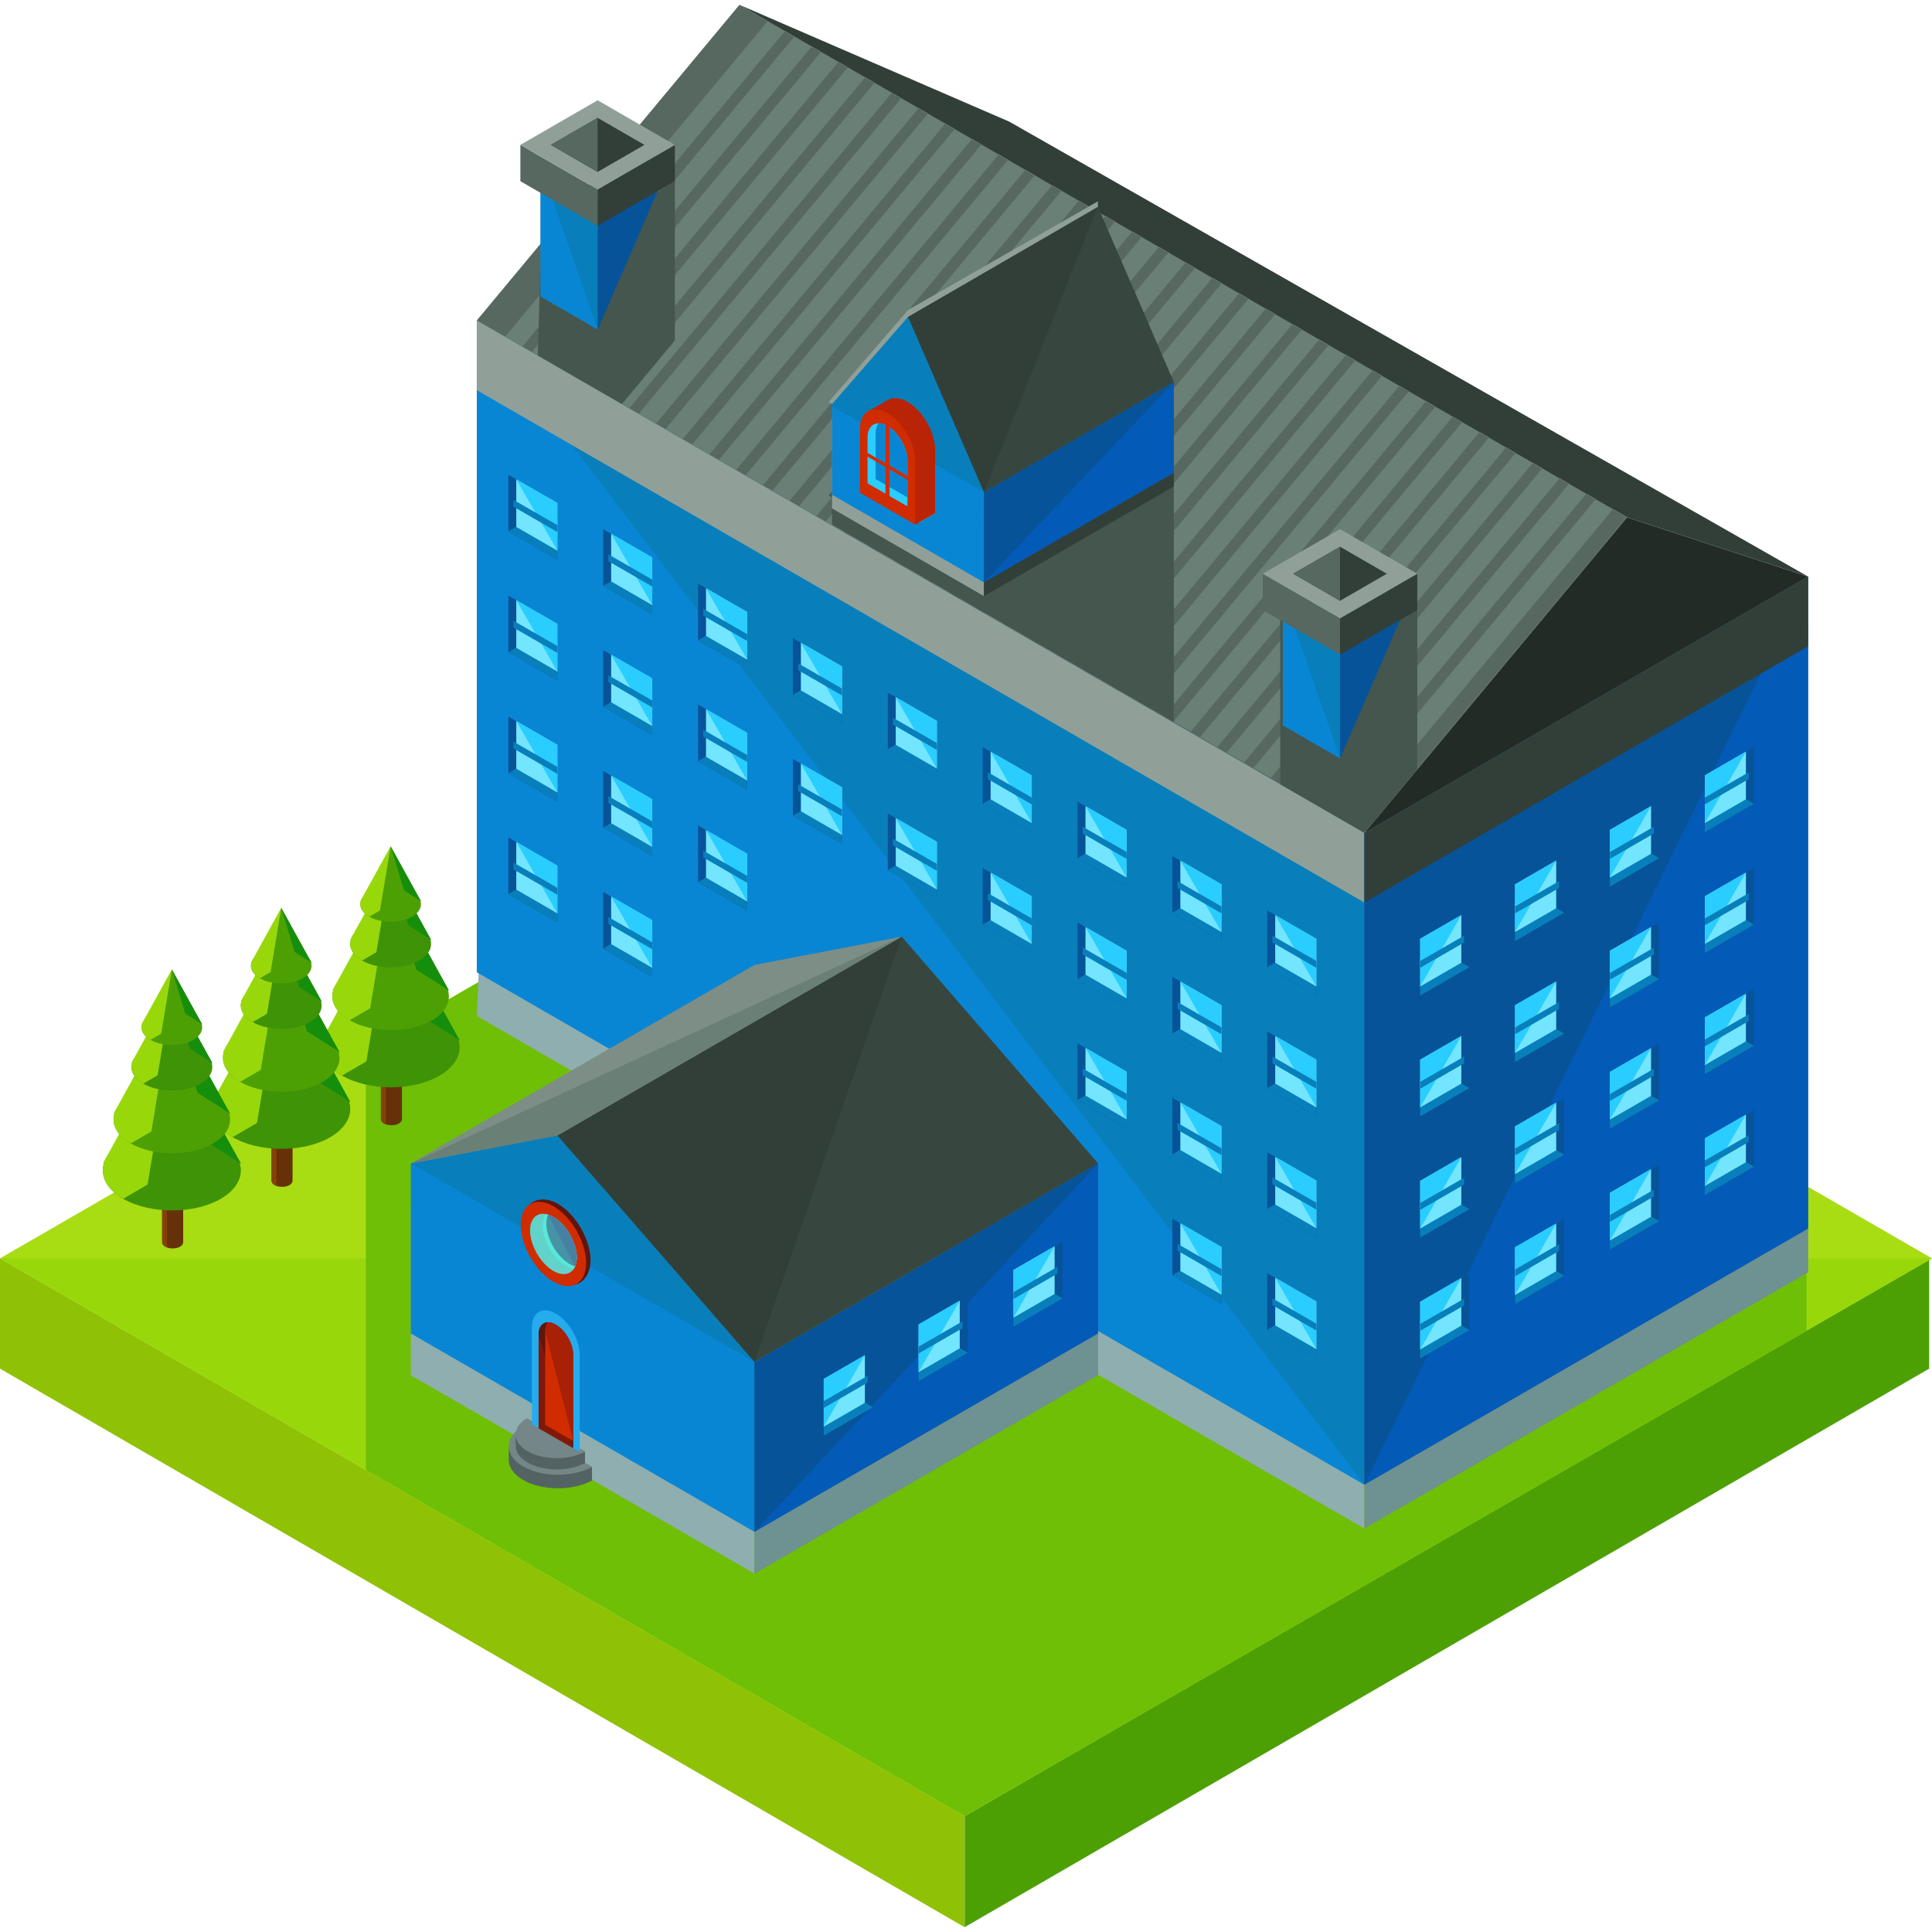 <!-- icon666.com - MILLIONS OF FREE VECTOR ICONS --><svg version="1.1" id="Capa_1" xmlns="http://www.w3.org/2000/svg" xmlns:xlink="http://www.w3.org/1999/xlink" x="0px" y="0px" viewBox="0 0 504.123 504.123" style="enable-background:new 0 0 504.123 504.123;" xml:space="preserve"><polyline style="fill:#8FC105;" points="251.68,473.876 251.68,502.863 0,357.124 0,328.353 251.68,473.876 "></polyline><polyline style="fill:#4DA004;" points="251.711,473.876 251.711,502.863 503.387,357.124 503.387,328.353 251.711,473.876 "></polyline><polygon style="fill:#A7DD12;" points="0,328.353 251.68,473.876 504.123,328.353 252.062,182.823 "></polygon><polyline style="fill:#98D80B;" points="0,328.353 251.68,473.876 504.123,328.353 "></polyline><polygon style="fill:#6EBF06;" points="95.464,273.235 95.464,383.551 251.68,473.876 471.402,347.215 471.402,313.108 342.272,364.776 139.559,247.777 "></polygon><polygon style="fill:#8EAEAF;" points="124.412,265.121 131.446,99.076 356.013,228.73 356.013,398.84 "></polygon><polygon style="fill:#6E9191;" points="356.013,228.73 471.812,161.879 471.812,331.985 356.013,398.84 "></polygon><polygon style="fill:#0986D3;" points="124.412,253.708 124.412,83.602 356.013,217.316 356.013,387.423 "></polygon><polyline style="fill:#087FBA;" points="124.412,83.602 356.013,217.316 356.013,387.423 "></polyline><polygon style="fill:#045AB7;" points="356.013,217.316 471.812,150.457 471.812,320.567 356.013,387.423 "></polygon><polygon style="fill:#90A098;" points="124.412,101.801 356.013,235.512 356.013,217.316 124.412,83.602 "></polygon><polyline style="fill:#075399;" points="471.812,150.457 356.013,217.316 356.013,387.423 "></polyline><polygon style="fill:#222B26;" points="424.546,134.975 356.013,217.316 471.812,150.457 "></polygon><polygon style="fill:#323F38;" points="356.013,235.512 471.812,168.653 471.812,150.457 356.013,217.316 "></polygon><polygon style="fill:#566860;" points="124.412,83.602 192.941,1.26 424.546,134.975 356.013,217.316 "></polygon><g><polygon style="fill:#6A7F75;" points="131.777,87.855 136.294,90.463 204.824,8.121 200.31,5.514 "></polygon><polygon style="fill:#6A7F75;" points="138.756,91.873 143.269,94.476 211.799,12.142 207.281,9.535 "></polygon><polygon style="fill:#6A7F75;" points="145.731,95.894 150.244,98.501 218.77,16.163 214.256,13.552 "></polygon><polygon style="fill:#6A7F75;" points="152.706,99.907 157.215,102.514 225.749,20.177 221.231,17.569 "></polygon><polygon style="fill:#6A7F75;" points="159.677,103.928 164.194,106.531 232.724,24.198 228.21,21.587 "></polygon><polygon style="fill:#6A7F75;" points="166.656,107.945 171.169,110.553 239.699,28.215 235.181,25.608 "></polygon><polygon style="fill:#6A7F75;" points="173.631,111.963 178.144,114.57 246.67,32.232 242.156,29.621 "></polygon><polygon style="fill:#6A7F75;" points="180.606,115.98 185.116,118.583 253.649,36.25 249.131,33.642 "></polygon><polygon style="fill:#6A7F75;" points="187.577,120.001 192.095,122.608 260.624,40.271 256.11,37.66 "></polygon><polygon style="fill:#6A7F75;" points="194.556,124.014 199.07,126.622 267.603,44.284 263.081,41.677 "></polygon><polygon style="fill:#6A7F75;" points="201.531,128.035 206.045,130.639 274.574,48.305 270.056,45.698 "></polygon><polygon style="fill:#6A7F75;" points="208.506,132.053 213.016,134.66 281.549,52.322 277.031,49.715 "></polygon><polygon style="fill:#6A7F75;" points="215.477,136.07 219.995,138.677 288.524,56.34 284.01,53.732 "></polygon><polygon style="fill:#6A7F75;" points="222.456,140.087 226.97,142.69 295.503,60.357 290.985,57.75 "></polygon><polygon style="fill:#6A7F75;" points="229.431,144.108 233.945,146.716 302.474,64.378 297.96,61.771 "></polygon><polygon style="fill:#6A7F75;" points="236.406,148.122 240.916,150.729 309.449,68.391 304.931,65.784 "></polygon><polygon style="fill:#6A7F75;" points="243.377,152.143 247.895,154.75 316.424,72.413 311.91,69.805 "></polygon><polygon style="fill:#6A7F75;" points="250.356,156.16 254.87,158.767 323.403,76.43 318.885,73.823 "></polygon><polygon style="fill:#6A7F75;" points="257.331,160.177 261.845,162.785 330.374,80.447 325.86,77.84 "></polygon><polygon style="fill:#6A7F75;" points="264.306,164.194 268.816,166.806 337.349,84.464 332.832,81.857 "></polygon><polygon style="fill:#6A7F75;" points="271.277,168.216 275.795,170.823 344.324,88.485 339.81,85.878 "></polygon><polygon style="fill:#6A7F75;" points="278.256,172.229 282.77,174.84 351.303,92.499 346.785,89.891 "></polygon><polygon style="fill:#6A7F75;" points="285.231,176.25 289.745,178.857 358.274,96.52 353.76,93.913 "></polygon><polygon style="fill:#6A7F75;" points="292.206,180.267 296.716,182.879 365.249,100.537 360.732,97.93 "></polygon><polygon style="fill:#6A7F75;" points="299.177,184.285 303.695,186.892 372.224,104.554 367.711,101.947 "></polygon><polygon style="fill:#6A7F75;" points="306.156,188.306 310.67,190.913 379.203,108.572 374.686,105.964 "></polygon><polygon style="fill:#6A7F75;" points="313.131,192.323 317.649,194.93 386.174,112.593 381.661,109.985 "></polygon><polygon style="fill:#6A7F75;" points="320.106,196.34 324.62,198.947 393.149,116.606 388.632,113.999 "></polygon><polygon style="fill:#6A7F75;" points="327.077,200.357 331.595,202.965 400.124,120.627 395.611,118.024 "></polygon><polygon style="fill:#6A7F75;" points="334.056,204.379 338.57,206.986 407.103,124.644 402.586,122.037 "></polygon><polygon style="fill:#6A7F75;" points="341.031,208.392 345.549,210.999 414.074,128.662 409.561,126.054 "></polygon><polygon style="fill:#6A7F75;" points="348.01,212.413 352.52,215.02 421.049,132.679 416.532,130.076 "></polygon></g><polygon style="fill:#45564E;" points="356.013,217.316 369.81,200.739 369.81,159.185 334.056,160.492 334.056,204.639 "></polygon><polygon style="fill:#323F38;" points="471.812,150.457 424.546,134.975 192.941,1.26 263.369,31.748 "></polygon><polygon style="fill:#0986D3;" points="334.718,154.825 334.718,189.263 349.653,197.884 349.653,163.43 "></polygon><polyline style="fill:#087FBA;" points="349.653,197.884 349.653,163.43 334.718,154.825 "></polyline><polygon style="fill:#075399;" points="349.724,197.841 349.653,197.884 349.653,163.43 369.625,151.891 "></polygon><polygon style="fill:#323F38;" points="369.81,149.709 349.649,161.347 349.649,170.819 369.81,159.185 "></polygon><polygon style="fill:#566860;" points="329.496,149.709 349.657,161.347 349.657,170.819 329.496,159.185 "></polygon><polygon style="fill:#90A098;" points="349.657,138.071 329.496,149.709 349.657,161.347 369.81,149.709 "></polygon><polygon style="fill:#323F38;" points="349.657,142.655 337.432,149.709 349.657,156.77 361.87,149.709 "></polygon><polyline style="fill:#566860;" points="349.657,142.655 337.432,149.709 349.657,156.77 "></polyline><polygon style="fill:#45564E;" points="162.3,105.409 176.096,88.832 176.096,47.281 141.005,69.518 140.343,92.731 "></polygon><polygon style="fill:#0986D3;" points="141.005,42.913 141.005,77.359 155.939,85.981 155.939,51.523 "></polygon><polyline style="fill:#087FBA;" points="155.939,85.981 155.939,51.523 141.005,42.913 "></polyline><polygon style="fill:#075399;" points="156.014,85.937 155.939,85.981 155.939,51.523 175.915,39.983 "></polygon><polygon style="fill:#323F38;" points="176.096,37.805 155.936,49.44 155.936,58.915 176.096,47.281 "></polygon><polygon style="fill:#566860;" points="135.782,37.805 155.943,49.44 155.943,58.915 135.782,47.281 "></polygon><polygon style="fill:#90A098;" points="155.943,26.163 135.782,37.805 155.943,49.44 176.096,37.805 "></polygon><polygon style="fill:#323F38;" points="155.943,30.748 143.722,37.801 155.943,44.863 168.16,37.801 "></polygon><polyline style="fill:#566860;" points="155.943,30.748 143.722,37.801 155.943,44.863 "></polyline><polygon style="fill:#45564E;" points="286.484,76.906 236.938,105.275 216.222,129.264 217.1,129.831 217.1,130.454 217.1,133.408 217.1,136.869 306.294,188.365 306.294,187.132 306.294,127.657 306.294,124.085 286.484,78.336 "></polygon><polygon style="fill:#90A098;" points="217.1,132.663 256.744,155.55 256.772,131.994 236.938,86.244 217.1,109.032 "></polygon><polygon style="fill:#323F38;" points="256.772,131.994 256.744,155.55 306.294,126.945 306.294,103.282 "></polygon><polygon style="fill:#0986D3;" points="217.1,129.087 256.744,151.977 256.772,128.414 236.938,82.668 217.1,105.452 "></polygon><polyline style="fill:#087FBA;" points="256.772,128.414 236.938,82.668 217.1,105.452 217.1,106.079 "></polyline><polygon style="fill:#045AB7;" points="256.772,128.414 256.744,151.977 306.294,123.368 306.294,99.706 "></polygon><polyline style="fill:#075399;" points="306.294,99.706 256.772,128.414 256.744,151.977 "></polyline><polygon style="fill:#37473F;" points="256.772,128.414 306.294,99.706 286.484,53.957 236.938,82.668 "></polygon><polyline style="fill:#323F38;" points="286.484,53.957 236.938,82.668 256.772,128.414 "></polyline><g><polygon style="fill:#90A098;" points="236.938,82.668 236.938,80.9 216.222,104.889 217.1,105.452 "></polygon><polygon style="fill:#90A098;" points="236.938,82.668 286.484,53.957 286.484,52.531 236.938,80.9 "></polygon></g><polygon style="fill:#FFF140;" points="229.561,125.562 225.359,127.988 239.789,136.318 243.992,133.888 "></polygon><g><polygon style="fill:#BA2406;" points="226.737,107.185 231.424,104.523 243.885,115.807 244,133.923 238.793,136.893 "></polygon><path style="fill:#BA2406;" d="M236.78,104.838c3.974,2.296,7.219,7.924,7.219,12.509v16.577l-14.438-8.338v-16.577 C229.561,104.424,232.81,102.55,236.78,104.838z"></path></g><path style="fill:#D12C00;" d="M231.578,107.815c3.966,2.292,7.219,7.92,7.219,12.501v16.577l-14.438-8.334v-16.573 C224.354,107.402,227.608,105.523,231.578,107.815z"></path><path style="fill:#29CDFF;" d="M231.578,111.163c2.863,1.654,5.203,5.707,5.203,9.015v11.949l-10.409-6.01v-11.945 C226.371,110.86,228.714,109.513,231.578,111.163z"></path><path style="fill:#0986D3;" d="M236.78,120.178v9.614l-8.298-4.789v-11.949c0-1.083,0.272-1.938,0.713-2.564 c0.717-0.02,1.52,0.177,2.383,0.673C234.437,112.817,236.78,116.87,236.78,120.178z"></path><g><rect x="231.05" y="110.037" style="fill:#D12C00;" width="1.056" height="20.641"></rect><polygon style="fill:#D12C00;" points="225.65,117.752 225.65,118.725 237.088,125.361 237.088,124.373 "></polygon></g><polygon style="fill:#075399;" points="132.632,123.861 145.447,131.253 145.447,146.05 132.632,138.65 "></polygon><polyline style="fill:#087FBA;" points="145.447,131.253 145.447,146.05 132.632,138.65 "></polyline><polygon style="fill:#73E5FF;" points="134.715,137.496 145.447,143.691 145.447,131.253 134.715,125.062 "></polygon><polyline style="fill:#29CDFF;" points="145.447,143.691 145.447,131.253 134.715,125.062 "></polyline><polygon style="fill:#087FBA;" points="133.986,130.43 133.986,132.214 145.447,138.831 145.447,137.039 "></polygon><polygon style="fill:#075399;" points="157.385,138.079 170.201,145.471 170.201,160.26 157.385,152.86 "></polygon><polyline style="fill:#087FBA;" points="170.201,145.471 170.201,160.26 157.385,152.86 "></polyline><polygon style="fill:#73E5FF;" points="159.468,151.71 170.201,157.905 170.201,145.471 159.468,139.276 "></polygon><polyline style="fill:#29CDFF;" points="170.201,157.905 170.201,145.471 159.468,139.276 "></polyline><polygon style="fill:#087FBA;" points="158.74,144.644 158.74,146.428 170.201,153.045 170.201,151.253 "></polygon><polygon style="fill:#075399;" points="182.138,152.289 194.954,159.685 194.954,174.478 182.138,167.077 "></polygon><polyline style="fill:#087FBA;" points="194.954,159.685 194.954,174.478 182.138,167.077 "></polyline><polygon style="fill:#73E5FF;" points="184.222,165.923 194.954,172.115 194.954,159.685 184.222,153.49 "></polygon><polyline style="fill:#29CDFF;" points="194.954,172.115 194.954,159.685 184.222,153.49 "></polyline><polygon style="fill:#087FBA;" points="183.493,158.854 183.493,160.638 194.954,167.259 194.954,165.467 "></polygon><polygon style="fill:#075399;" points="206.891,166.498 219.707,173.895 219.707,188.692 206.891,181.291 "></polygon><polyline style="fill:#087FBA;" points="219.707,173.895 219.707,188.692 206.891,181.291 "></polyline><polygon style="fill:#73E5FF;" points="208.979,180.137 219.707,186.333 219.707,173.895 208.979,167.7 "></polygon><polyline style="fill:#29CDFF;" points="219.707,186.333 219.707,173.895 208.979,167.7 "></polyline><polygon style="fill:#087FBA;" points="208.246,173.068 208.246,174.852 219.707,181.469 219.707,179.677 "></polygon><polygon style="fill:#075399;" points="231.645,180.716 244.46,188.109 244.46,202.906 231.645,195.505 "></polygon><polyline style="fill:#087FBA;" points="244.46,188.109 244.46,202.906 231.645,195.505 "></polyline><polygon style="fill:#73E5FF;" points="233.732,194.351 244.46,200.546 244.46,188.109 233.732,181.914 "></polygon><polyline style="fill:#29CDFF;" points="244.46,200.546 244.46,188.109 233.732,181.914 "></polyline><polygon style="fill:#087FBA;" points="233.003,187.286 233.003,189.07 244.46,195.686 244.46,193.89 "></polygon><polygon style="fill:#075399;" points="256.402,194.93 269.214,202.323 269.214,217.116 256.402,209.715 "></polygon><polyline style="fill:#087FBA;" points="269.214,202.323 269.214,217.116 256.402,209.715 "></polyline><polygon style="fill:#73E5FF;" points="258.485,208.561 269.214,214.756 269.214,202.323 258.485,196.131 "></polygon><polyline style="fill:#29CDFF;" points="269.214,214.756 269.214,202.323 258.485,196.131 "></polyline><polygon style="fill:#087FBA;" points="257.757,201.496 257.757,203.28 269.214,209.9 269.214,208.108 "></polygon><polygon style="fill:#075399;" points="281.155,209.144 293.971,216.537 293.971,231.329 281.155,223.929 "></polygon><polyline style="fill:#087FBA;" points="293.971,216.537 293.971,231.329 281.155,223.929 "></polyline><polygon style="fill:#73E5FF;" points="283.238,222.775 293.971,228.97 293.971,216.537 283.238,210.341 "></polygon><polyline style="fill:#29CDFF;" points="293.971,228.97 293.971,216.537 283.238,210.341 "></polyline><polygon style="fill:#087FBA;" points="282.51,215.71 282.51,217.494 293.971,224.11 293.971,222.318 "></polygon><polygon style="fill:#075399;" points="305.908,223.354 318.724,230.751 318.724,245.547 305.908,238.147 "></polygon><polyline style="fill:#087FBA;" points="318.724,230.751 318.724,245.547 305.908,238.147 "></polyline><polygon style="fill:#73E5FF;" points="307.992,236.993 318.724,243.184 318.724,230.751 307.992,224.555 "></polygon><polyline style="fill:#29CDFF;" points="318.724,243.184 318.724,230.751 307.992,224.555 "></polyline><polygon style="fill:#087FBA;" points="307.263,229.923 307.263,231.708 318.724,238.324 318.724,236.532 "></polygon><polygon style="fill:#075399;" points="330.661,237.568 343.477,244.96 343.477,259.757 330.661,252.357 "></polygon><polyline style="fill:#087FBA;" points="343.477,244.96 343.477,259.757 330.661,252.357 "></polyline><polygon style="fill:#73E5FF;" points="332.745,251.203 343.477,257.398 343.477,244.96 332.745,238.769 "></polygon><polyline style="fill:#29CDFF;" points="343.477,257.398 343.477,244.96 332.745,238.769 "></polyline><polygon style="fill:#087FBA;" points="332.016,244.137 332.016,245.921 343.477,252.538 343.477,250.746 "></polygon><polygon style="fill:#075399;" points="132.632,155.408 145.447,162.8 145.447,177.597 132.632,170.197 "></polygon><polyline style="fill:#087FBA;" points="145.447,162.8 145.447,177.597 132.632,170.197 "></polyline><polygon style="fill:#73E5FF;" points="134.715,169.043 145.447,175.238 145.447,162.8 134.715,156.609 "></polygon><polyline style="fill:#29CDFF;" points="145.447,175.238 145.447,162.8 134.715,156.609 "></polyline><polygon style="fill:#087FBA;" points="133.986,161.977 133.986,163.761 145.447,170.378 145.447,168.586 "></polygon><polygon style="fill:#075399;" points="157.385,169.622 170.201,177.014 170.201,191.807 157.385,184.407 "></polygon><polyline style="fill:#087FBA;" points="170.201,177.014 170.201,191.807 157.385,184.407 "></polyline><polygon style="fill:#73E5FF;" points="159.468,183.253 170.201,189.452 170.201,177.014 159.468,170.823 "></polygon><polyline style="fill:#29CDFF;" points="170.201,189.452 170.201,177.014 159.468,170.823 "></polyline><polygon style="fill:#087FBA;" points="158.74,176.187 158.74,177.971 170.201,184.592 170.201,182.8 "></polygon><polygon style="fill:#075399;" points="182.138,183.836 194.954,191.232 194.954,206.025 182.138,198.624 "></polygon><polyline style="fill:#087FBA;" points="194.954,191.232 194.954,206.025 182.138,198.624 "></polyline><polygon style="fill:#73E5FF;" points="184.222,197.471 194.954,203.662 194.954,191.232 184.222,185.033 "></polygon><polyline style="fill:#29CDFF;" points="194.954,203.662 194.954,191.232 184.222,185.033 "></polyline><polygon style="fill:#087FBA;" points="183.493,190.401 183.493,192.185 194.954,198.806 194.954,197.01 "></polygon><polygon style="fill:#075399;" points="206.891,198.046 219.707,205.442 219.707,220.239 206.891,212.838 "></polygon><polyline style="fill:#087FBA;" points="219.707,205.442 219.707,220.239 206.891,212.838 "></polyline><polygon style="fill:#73E5FF;" points="208.979,211.684 219.707,217.876 219.707,205.442 208.979,199.247 "></polygon><polyline style="fill:#29CDFF;" points="219.707,217.876 219.707,205.442 208.979,199.247 "></polyline><polygon style="fill:#087FBA;" points="208.246,204.615 208.246,206.399 219.707,213.016 219.707,211.224 "></polygon><polygon style="fill:#075399;" points="231.645,212.263 244.46,219.652 244.46,234.449 231.645,227.048 "></polygon><polyline style="fill:#087FBA;" points="244.46,219.652 244.46,234.449 231.645,227.048 "></polyline><polygon style="fill:#73E5FF;" points="233.732,225.894 244.46,232.094 244.46,219.652 233.732,213.461 "></polygon><polyline style="fill:#29CDFF;" points="244.46,232.094 244.46,219.652 233.732,213.461 "></polyline><polygon style="fill:#087FBA;" points="233.003,218.829 233.003,220.617 244.46,227.23 244.46,225.438 "></polygon><polygon style="fill:#075399;" points="256.402,226.477 269.214,233.87 269.214,248.663 256.402,241.262 "></polygon><polyline style="fill:#087FBA;" points="269.214,233.87 269.214,248.663 256.402,241.262 "></polyline><polygon style="fill:#73E5FF;" points="258.485,240.108 269.214,246.304 269.214,233.87 258.485,227.679 "></polygon><polyline style="fill:#29CDFF;" points="269.214,246.304 269.214,233.87 258.485,227.679 "></polyline><polygon style="fill:#087FBA;" points="257.757,233.043 257.757,234.827 269.214,241.447 269.214,239.655 "></polygon><polygon style="fill:#075399;" points="281.155,240.687 293.971,248.084 293.971,262.877 281.155,255.476 "></polygon><polyline style="fill:#087FBA;" points="293.971,248.084 293.971,262.877 281.155,255.476 "></polyline><polygon style="fill:#73E5FF;" points="283.238,254.322 293.971,260.514 293.971,248.084 283.238,241.889 "></polygon><polyline style="fill:#29CDFF;" points="293.971,260.514 293.971,248.084 283.238,241.889 "></polyline><polygon style="fill:#087FBA;" points="282.51,247.253 282.51,249.037 293.971,255.657 293.971,253.865 "></polygon><polygon style="fill:#075399;" points="305.908,254.901 318.724,262.298 318.724,277.09 305.908,269.694 "></polygon><polyline style="fill:#087FBA;" points="318.724,262.298 318.724,277.09 305.908,269.694 "></polyline><polygon style="fill:#73E5FF;" points="307.992,268.54 318.724,274.731 318.724,262.298 307.992,256.098 "></polygon><polyline style="fill:#29CDFF;" points="318.724,274.731 318.724,262.298 307.992,256.098 "></polyline><polygon style="fill:#087FBA;" points="307.263,261.471 307.263,263.255 318.724,269.867 318.724,268.075 "></polygon><polygon style="fill:#075399;" points="330.661,269.115 343.477,276.508 343.477,291.304 330.661,283.904 "></polygon><polyline style="fill:#087FBA;" points="343.477,276.508 343.477,291.304 330.661,283.904 "></polyline><polygon style="fill:#73E5FF;" points="332.745,282.75 343.477,288.945 343.477,276.508 332.745,270.316 "></polygon><polyline style="fill:#29CDFF;" points="343.477,288.945 343.477,276.508 332.745,270.316 "></polyline><polygon style="fill:#087FBA;" points="332.016,275.684 332.016,277.469 343.477,284.085 343.477,282.293 "></polygon><polygon style="fill:#075399;" points="132.632,186.955 145.447,194.347 145.447,209.144 132.632,201.744 "></polygon><polyline style="fill:#087FBA;" points="145.447,194.347 145.447,209.144 132.632,201.744 "></polyline><polygon style="fill:#73E5FF;" points="134.715,200.59 145.447,206.785 145.447,194.347 134.715,188.152 "></polygon><polyline style="fill:#29CDFF;" points="145.447,206.785 145.447,194.347 134.715,188.152 "></polyline><polygon style="fill:#087FBA;" points="133.986,193.524 133.986,195.308 145.447,201.925 145.447,200.129 "></polygon><polygon style="fill:#075399;" points="157.385,201.169 170.201,208.561 170.201,223.354 157.385,215.954 "></polygon><polyline style="fill:#087FBA;" points="170.201,208.561 170.201,223.354 157.385,215.954 "></polyline><polygon style="fill:#73E5FF;" points="159.468,214.8 170.201,220.995 170.201,208.561 159.468,202.37 "></polygon><polyline style="fill:#29CDFF;" points="170.201,220.995 170.201,208.561 159.468,202.37 "></polyline><polygon style="fill:#087FBA;" points="158.74,207.734 158.74,209.518 170.201,216.139 170.201,214.347 "></polygon><polygon style="fill:#075399;" points="182.138,215.383 194.954,222.775 194.954,237.568 182.138,230.168 "></polygon><polyline style="fill:#087FBA;" points="194.954,222.775 194.954,237.568 182.138,230.168 "></polyline><polygon style="fill:#73E5FF;" points="184.222,229.014 194.954,235.209 194.954,222.775 184.222,216.58 "></polygon><polyline style="fill:#29CDFF;" points="194.954,235.209 194.954,222.775 184.222,216.58 "></polyline><polygon style="fill:#087FBA;" points="183.493,221.948 183.493,223.732 194.954,230.349 194.954,228.557 "></polygon><polygon style="fill:#075399;" points="281.155,272.234 293.971,279.631 293.971,294.424 281.155,287.023 "></polygon><polyline style="fill:#087FBA;" points="293.971,279.631 293.971,294.424 281.155,287.023 "></polyline><polygon style="fill:#73E5FF;" points="283.238,285.869 293.971,292.061 293.971,279.631 283.238,273.436 "></polygon><polyline style="fill:#29CDFF;" points="293.971,292.061 293.971,279.631 283.238,273.436 "></polyline><polygon style="fill:#087FBA;" points="282.51,278.8 282.51,280.584 293.971,287.204 293.971,285.412 "></polygon><polygon style="fill:#075399;" points="305.908,286.444 318.724,293.841 318.724,308.638 305.908,301.237 "></polygon><polyline style="fill:#087FBA;" points="318.724,293.841 318.724,308.638 305.908,301.237 "></polyline><polygon style="fill:#73E5FF;" points="307.992,300.083 318.724,306.278 318.724,293.841 307.992,287.646 "></polygon><polyline style="fill:#29CDFF;" points="318.724,306.278 318.724,293.841 307.992,287.646 "></polyline><polygon style="fill:#087FBA;" points="307.263,293.014 307.263,294.802 318.724,301.414 318.724,299.622 "></polygon><polygon style="fill:#075399;" points="330.661,300.662 343.477,308.055 343.477,322.851 330.661,315.451 "></polygon><polyline style="fill:#087FBA;" points="343.477,308.055 343.477,322.851 330.661,315.451 "></polyline><polygon style="fill:#73E5FF;" points="332.745,314.297 343.477,320.492 343.477,308.055 332.745,301.863 "></polygon><polyline style="fill:#29CDFF;" points="343.477,320.492 343.477,308.055 332.745,301.863 "></polyline><polygon style="fill:#087FBA;" points="332.016,307.232 332.016,309.016 343.477,315.632 343.477,313.84 "></polygon><polygon style="fill:#075399;" points="132.632,218.502 145.447,225.89 145.447,240.687 132.632,233.287 "></polygon><polyline style="fill:#087FBA;" points="145.447,225.89 145.447,240.687 132.632,233.287 "></polyline><polygon style="fill:#73E5FF;" points="134.715,232.133 145.447,238.332 145.447,225.89 134.715,219.699 "></polygon><polyline style="fill:#29CDFF;" points="145.447,238.332 145.447,225.89 134.715,219.699 "></polyline><polygon style="fill:#087FBA;" points="133.986,225.067 133.986,226.855 145.447,233.468 145.447,231.676 "></polygon><polygon style="fill:#075399;" points="157.385,232.716 170.201,240.108 170.201,254.901 157.385,247.501 "></polygon><polyline style="fill:#087FBA;" points="170.201,240.108 170.201,254.901 157.385,247.501 "></polyline><polygon style="fill:#73E5FF;" points="159.468,246.347 170.201,252.542 170.201,240.108 159.468,233.917 "></polygon><polyline style="fill:#29CDFF;" points="170.201,252.542 170.201,240.108 159.468,233.917 "></polyline><polygon style="fill:#087FBA;" points="158.74,239.281 158.74,241.065 170.201,247.686 170.201,245.894 "></polygon><polygon style="fill:#075399;" points="305.908,317.991 318.724,325.388 318.724,340.185 305.908,332.784 "></polygon><polyline style="fill:#087FBA;" points="318.724,325.388 318.724,340.185 305.908,332.784 "></polyline><polygon style="fill:#73E5FF;" points="307.992,331.63 318.724,337.822 318.724,325.388 307.992,319.193 "></polygon><polyline style="fill:#29CDFF;" points="318.724,337.822 318.724,325.388 307.992,319.193 "></polyline><polygon style="fill:#087FBA;" points="307.263,324.561 307.263,326.345 318.724,332.961 318.724,331.169 "></polygon><polygon style="fill:#075399;" points="330.661,332.209 343.477,339.602 343.477,354.395 330.661,346.994 "></polygon><polyline style="fill:#087FBA;" points="343.477,339.602 343.477,354.395 330.661,346.994 "></polyline><polygon style="fill:#73E5FF;" points="332.745,345.844 343.477,352.039 343.477,339.602 332.745,333.407 "></polygon><polyline style="fill:#29CDFF;" points="343.477,352.039 343.477,339.602 332.745,333.407 "></polyline><polygon style="fill:#087FBA;" points="332.016,338.779 332.016,340.563 343.477,347.175 343.477,345.383 "></polygon><polygon style="fill:#075399;" points="457.657,194.93 444.841,202.323 444.841,217.116 457.657,209.715 "></polygon><polyline style="fill:#087FBA;" points="444.841,202.323 444.841,217.116 457.657,209.715 "></polyline><polygon style="fill:#73E5FF;" points="455.57,208.561 444.841,214.756 444.841,202.323 455.57,196.131 "></polygon><polyline style="fill:#29CDFF;" points="444.841,214.756 444.841,202.323 455.57,196.131 "></polyline><polygon style="fill:#087FBA;" points="456.298,201.496 456.298,203.28 444.841,209.9 444.841,208.108 "></polygon><polygon style="fill:#075399;" points="432.904,209.144 420.088,216.537 420.088,231.329 432.904,223.929 "></polygon><polyline style="fill:#087FBA;" points="420.088,216.537 420.088,231.329 432.904,223.929 "></polyline><polygon style="fill:#73E5FF;" points="430.816,222.775 420.088,228.97 420.088,216.537 430.816,210.341 "></polygon><polyline style="fill:#29CDFF;" points="420.088,228.97 420.088,216.537 430.816,210.341 "></polyline><polygon style="fill:#087FBA;" points="431.545,215.71 431.545,217.494 420.088,224.11 420.088,222.318 "></polygon><polygon style="fill:#075399;" points="408.147,223.354 395.331,230.751 395.331,245.547 408.147,238.147 "></polygon><polyline style="fill:#087FBA;" points="395.331,230.751 395.331,245.547 408.147,238.147 "></polyline><polygon style="fill:#73E5FF;" points="406.063,236.993 395.331,243.184 395.331,230.751 406.063,224.555 "></polygon><polyline style="fill:#29CDFF;" points="395.331,243.184 395.331,230.751 406.063,224.555 "></polyline><polygon style="fill:#087FBA;" points="406.792,229.923 406.792,231.708 395.331,238.324 395.331,236.532 "></polygon><polygon style="fill:#075399;" points="383.393,237.568 370.578,244.96 370.578,259.757 383.393,252.357 "></polygon><polyline style="fill:#087FBA;" points="370.578,244.96 370.578,259.757 383.393,252.357 "></polyline><polygon style="fill:#73E5FF;" points="381.31,251.203 370.578,257.398 370.578,244.96 381.31,238.769 "></polygon><polyline style="fill:#29CDFF;" points="370.578,257.398 370.578,244.96 381.31,238.769 "></polyline><polygon style="fill:#087FBA;" points="382.039,244.137 382.039,245.921 370.578,252.538 370.578,250.746 "></polygon><polygon style="fill:#075399;" points="457.657,226.477 444.841,233.87 444.841,248.663 457.657,241.262 "></polygon><polyline style="fill:#087FBA;" points="444.841,233.87 444.841,248.663 457.657,241.262 "></polyline><polygon style="fill:#73E5FF;" points="455.57,240.108 444.841,246.304 444.841,233.87 455.57,227.679 "></polygon><polyline style="fill:#29CDFF;" points="444.841,246.304 444.841,233.87 455.57,227.679 "></polyline><polygon style="fill:#087FBA;" points="456.298,233.043 456.298,234.827 444.841,241.447 444.841,239.655 "></polygon><polygon style="fill:#075399;" points="432.904,240.687 420.088,248.084 420.088,262.877 432.904,255.476 "></polygon><polyline style="fill:#087FBA;" points="420.088,248.084 420.088,262.877 432.904,255.476 "></polyline><polygon style="fill:#73E5FF;" points="430.816,254.322 420.088,260.514 420.088,248.084 430.816,241.889 "></polygon><polyline style="fill:#29CDFF;" points="420.088,260.514 420.088,248.084 430.816,241.889 "></polyline><polygon style="fill:#087FBA;" points="431.545,247.253 431.545,249.037 420.088,255.657 420.088,253.865 "></polygon><polygon style="fill:#075399;" points="408.147,254.901 395.331,262.298 395.331,277.09 408.147,269.694 "></polygon><polyline style="fill:#087FBA;" points="395.331,262.298 395.331,277.09 408.147,269.694 "></polyline><polygon style="fill:#73E5FF;" points="406.063,268.54 395.331,274.731 395.331,262.298 406.063,256.098 "></polygon><polyline style="fill:#29CDFF;" points="395.331,274.731 395.331,262.298 406.063,256.098 "></polyline><polygon style="fill:#087FBA;" points="406.792,261.471 406.792,263.255 395.331,269.867 395.331,268.075 "></polygon><polygon style="fill:#075399;" points="383.393,269.115 370.578,276.508 370.578,291.304 383.393,283.904 "></polygon><polyline style="fill:#087FBA;" points="370.578,276.508 370.578,291.304 383.393,283.904 "></polyline><polygon style="fill:#73E5FF;" points="381.31,282.75 370.578,288.945 370.578,276.508 381.31,270.316 "></polygon><polyline style="fill:#29CDFF;" points="370.578,288.945 370.578,276.508 381.31,270.316 "></polyline><polygon style="fill:#087FBA;" points="382.039,275.684 382.039,277.469 370.578,284.085 370.578,282.293 "></polygon><polygon style="fill:#075399;" points="457.657,258.087 444.841,265.484 444.841,280.277 457.657,272.876 "></polygon><polyline style="fill:#087FBA;" points="444.841,265.484 444.841,280.277 457.657,272.876 "></polyline><polygon style="fill:#73E5FF;" points="455.57,271.722 444.841,277.914 444.841,265.484 455.57,259.289 "></polygon><polyline style="fill:#29CDFF;" points="444.841,277.914 444.841,265.484 455.57,259.289 "></polyline><polygon style="fill:#087FBA;" points="456.298,264.653 456.298,266.437 444.841,273.057 444.841,271.266 "></polygon><polygon style="fill:#075399;" points="432.904,272.301 420.088,279.698 420.088,294.491 432.904,287.094 "></polygon><polyline style="fill:#087FBA;" points="420.088,279.698 420.088,294.491 432.904,287.094 "></polyline><polygon style="fill:#73E5FF;" points="430.816,285.94 420.088,292.131 420.088,279.698 430.816,273.499 "></polygon><polyline style="fill:#29CDFF;" points="420.088,292.131 420.088,279.698 430.816,273.499 "></polyline><polygon style="fill:#087FBA;" points="431.545,278.871 431.545,280.655 420.088,287.267 420.088,285.475 "></polygon><polygon style="fill:#075399;" points="408.147,286.515 395.331,293.908 395.331,308.705 408.147,301.304 "></polygon><polyline style="fill:#087FBA;" points="395.331,293.908 395.331,308.705 408.147,301.304 "></polyline><polygon style="fill:#73E5FF;" points="406.063,300.15 395.331,306.345 395.331,293.908 406.063,287.716 "></polygon><polyline style="fill:#29CDFF;" points="395.331,306.345 395.331,293.908 406.063,287.716 "></polyline><polygon style="fill:#087FBA;" points="406.792,293.085 406.792,294.869 395.331,301.485 395.331,299.693 "></polygon><polygon style="fill:#075399;" points="383.393,300.729 370.578,308.122 370.578,322.914 383.393,315.514 "></polygon><polyline style="fill:#087FBA;" points="370.578,308.122 370.578,322.914 383.393,315.514 "></polyline><polygon style="fill:#73E5FF;" points="381.31,314.36 370.578,320.559 370.578,308.122 381.31,301.93 "></polygon><polyline style="fill:#29CDFF;" points="370.578,320.559 370.578,308.122 381.31,301.93 "></polyline><polygon style="fill:#087FBA;" points="382.039,307.295 382.039,309.083 370.578,315.699 370.578,313.907 "></polygon><polygon style="fill:#075399;" points="457.657,289.634 444.841,297.031 444.841,311.824 457.657,304.423 "></polygon><polyline style="fill:#087FBA;" points="444.841,297.031 444.841,311.824 457.657,304.423 "></polyline><polygon style="fill:#73E5FF;" points="455.57,303.269 444.841,309.461 444.841,297.031 455.57,290.836 "></polygon><polyline style="fill:#29CDFF;" points="444.841,309.461 444.841,297.031 455.57,290.836 "></polyline><polygon style="fill:#087FBA;" points="456.298,296.2 456.298,297.984 444.841,304.605 444.841,302.813 "></polygon><polygon style="fill:#075399;" points="432.904,303.844 420.088,311.241 420.088,326.038 432.904,318.637 "></polygon><polyline style="fill:#087FBA;" points="420.088,311.241 420.088,326.038 432.904,318.637 "></polyline><polygon style="fill:#73E5FF;" points="430.816,317.483 420.088,323.679 420.088,311.241 430.816,305.046 "></polygon><polyline style="fill:#29CDFF;" points="420.088,323.679 420.088,311.241 430.816,305.046 "></polyline><polygon style="fill:#087FBA;" points="431.545,310.414 431.545,312.202 420.088,318.815 420.088,317.023 "></polygon><polygon style="fill:#075399;" points="408.147,318.062 395.331,325.455 395.331,340.252 408.147,332.851 "></polygon><polyline style="fill:#087FBA;" points="395.331,325.455 395.331,340.252 408.147,332.851 "></polyline><polygon style="fill:#73E5FF;" points="406.063,331.697 395.331,337.892 395.331,325.455 406.063,319.26 "></polygon><polyline style="fill:#29CDFF;" points="395.331,337.892 395.331,325.455 406.063,319.26 "></polyline><polygon style="fill:#087FBA;" points="406.792,324.632 406.792,326.416 395.331,333.032 395.331,331.24 "></polygon><polygon style="fill:#075399;" points="383.393,332.276 370.578,339.669 370.578,354.462 383.393,347.061 "></polygon><polyline style="fill:#087FBA;" points="370.578,339.669 370.578,354.462 383.393,347.061 "></polyline><polygon style="fill:#73E5FF;" points="381.31,345.907 370.578,352.102 370.578,339.669 381.31,333.477 "></polygon><polyline style="fill:#29CDFF;" points="370.578,352.102 370.578,339.669 381.31,333.477 "></polyline><polygon style="fill:#087FBA;" points="382.039,338.842 382.039,340.626 370.578,347.246 370.578,345.454 "></polygon><polygon style="fill:#8EAEAF;" points="107.193,358.845 196.864,410.616 196.864,366.241 145.463,307.165 107.193,314.47 "></polygon><polygon style="fill:#0986D3;" points="107.193,347.943 196.864,399.714 196.864,355.34 145.463,296.263 107.193,303.569 "></polygon><polyline style="fill:#087FBA;" points="196.864,355.34 145.463,296.263 107.193,303.569 "></polyline><polygon style="fill:#6E9191;" points="196.864,366.241 286.535,314.47 286.535,358.845 196.864,410.616 "></polygon><polygon style="fill:#045AB7;" points="196.864,355.34 286.535,303.569 286.535,347.943 196.864,399.714 "></polygon><polyline style="fill:#075399;" points="196.864,399.714 196.864,355.34 286.535,303.569 "></polyline><polygon style="fill:#37473F;" points="145.463,296.263 235.296,244.401 286.535,303.569 196.864,355.34 "></polygon><polyline style="fill:#323F38;" points="196.864,355.34 145.463,296.263 235.296,244.401 "></polyline><polygon style="fill:#7C8E85;" points="235.296,244.401 196.864,251.794 107.193,303.569 145.463,296.263 "></polygon><polyline style="fill:#6A7F75;" points="107.193,303.569 145.463,296.263 235.296,244.401 "></polyline><path style="fill:#536363;" d="M154.463,382.783l-8.456-4.888h-13.269v2.981c0,0.016,0,0.035,0,0.047v0.232h0.02 c0.102,1.824,1.343,3.631,3.742,5.014c4.927,2.848,12.926,2.891,17.967,0.146v-3.533H154.463z"></path><path style="fill:#748687;" d="M136.259,372.263c-4.769,2.907-4.695,7.53,0.24,10.378c4.927,2.848,12.926,2.891,17.967,0.146 L136.259,372.263z"></path><path style="fill:#536363;" d="M152.647,378.801l-7.042-4.072h-11.059v2.489c0,0.012,0,0.024,0,0.039v0.193h0.016 c0.087,1.516,1.119,3.025,3.119,4.179c4.104,2.371,10.768,2.406,14.966,0.118L152.647,378.801L152.647,378.801z"></path><path style="fill:#748687;" d="M137.484,370.03c-3.974,2.426-3.915,6.278,0.197,8.653c4.104,2.371,10.768,2.406,14.966,0.114 L137.484,370.03z"></path><path style="fill:#25ACEF;" d="M145.026,342.753c3.434,1.985,6.239,6.845,6.239,10.807v25.269l-12.477-7.203v-25.269 C138.787,342.394,141.6,340.771,145.026,342.753z"></path><path style="fill:#821908;" d="M145.026,345.651c-2.469-1.426-4.498-0.26-4.498,2.595v24.442l8.995,5.187v-24.438 C149.524,350.586,147.499,347.077,145.026,345.651z"></path><path style="fill:#60150D;" d="M149.524,377.876v-24.438c0-2.855-2.024-6.361-4.498-7.79c-2.469-1.426-4.498-0.26-4.498,2.595"></path><path style="fill:#D12C00;" d="M145.026,345.651c-0.764-0.441-1.473-0.607-2.099-0.579c-0.41,0.547-0.654,1.3-0.654,2.273v24.442 l7.251,4.187v-22.536C149.524,350.586,147.499,347.077,145.026,345.651z"></path><path style="fill:#A82005;" d="M149.524,375.973v-22.536c0-2.855-2.024-6.361-4.498-7.79c-0.764-0.441-1.473-0.607-2.099-0.579 c-0.41,0.547-0.654,1.3-0.654,2.272"></path><path style="fill:#60150D;" d="M145.195,334.336c4.691,2.706,8.893-0.031,8.893-5.451c0-5.415-3.84-12.064-8.531-14.773 c-4.687-2.71-9.259-0.386-9.259,5.033C136.302,324.561,140.509,331.622,145.195,334.336z"></path><path style="fill:#D12C00;" d="M144.404,334.438c4.691,2.71,8.531,0.492,8.531-4.923c0-5.415-3.84-12.067-8.531-14.773 c-4.687-2.706-8.527-0.492-8.527,4.927C135.877,325.085,139.717,331.733,144.404,334.438z"></path><path style="fill:#62D3CB;" d="M144.404,331.638c3.359,1.934,6.101,0.35,6.101-3.525s-2.741-8.629-6.101-10.571 c-3.356-1.934-6.097-0.351-6.097,3.525C138.307,324.947,141.048,329.7,144.404,331.638z"></path><path style="fill:#56E8D9;" d="M144.404,317.546c3.359,1.938,6.101,6.691,6.101,10.571c0,1.26-0.315,2.249-0.819,2.985 c-0.622-0.11-1.284-0.327-1.977-0.733c-3.356-1.934-6.097-6.691-6.097-10.563c0-1.26,0.315-2.253,0.823-2.985 C143.053,316.932,143.711,317.145,144.404,317.546z"></path><path style="fill:#4693A5;" d="M150.504,328.117c0,0.906-0.161,1.674-0.433,2.308c-0.453-0.138-0.922-0.323-1.41-0.599 c-3.356-1.938-6.101-6.691-6.101-10.571c0-0.902,0.165-1.67,0.433-2.312c0.453,0.142,0.922,0.327,1.406,0.603 C147.763,319.484,150.504,324.238,150.504,328.117z"></path><path style="fill:#4680A3;" d="M142.998,316.944c0.453,0.142,0.922,0.327,1.406,0.603c3.36,1.938,6.101,6.691,6.101,10.571 c0,0.906-0.161,1.674-0.433,2.308"></path><polygon style="fill:#075399;" points="277.268,323.986 264.452,331.378 264.452,346.175 277.268,338.775 "></polygon><polyline style="fill:#087FBA;" points="264.452,331.378 264.452,346.175 277.268,338.775 "></polyline><polygon style="fill:#73E5FF;" points="275.184,337.621 264.452,343.816 264.452,331.378 275.184,325.183 "></polygon><polyline style="fill:#29CDFF;" points="264.452,343.816 264.452,331.378 275.184,325.183 "></polyline><polygon style="fill:#087FBA;" points="275.913,330.555 275.913,332.339 264.452,338.952 264.452,337.16 "></polygon><polygon style="fill:#075399;" points="252.514,338.2 239.699,345.592 239.699,360.385 252.514,352.985 "></polygon><polyline style="fill:#087FBA;" points="239.699,345.592 239.699,360.385 252.514,352.985 "></polyline><polygon style="fill:#73E5FF;" points="250.431,351.831 239.699,358.026 239.699,345.592 250.431,339.401 "></polygon><polyline style="fill:#29CDFF;" points="239.699,358.026 239.699,345.592 250.431,339.401 "></polyline><polygon style="fill:#087FBA;" points="251.16,344.765 251.16,346.549 239.699,353.17 239.699,351.378 "></polygon><polygon style="fill:#075399;" points="227.761,352.41 214.945,359.806 214.945,374.599 227.761,367.199 "></polygon><polyline style="fill:#087FBA;" points="214.945,359.806 214.945,374.599 227.761,367.199 "></polyline><polygon style="fill:#73E5FF;" points="225.678,366.045 214.945,372.24 214.945,359.806 225.678,353.611 "></polygon><polyline style="fill:#29CDFF;" points="214.945,372.24 214.945,359.806 225.678,353.611 "></polyline><polygon style="fill:#087FBA;" points="226.406,358.975 226.406,360.763 214.945,367.38 214.945,365.588 "></polygon><path style="fill:#663109;" d="M104.885,292.033L104.885,292.033v-31.681h-5.49v31.677v0.004v0.134h0.024 c0.055,0.362,0.307,0.717,0.784,0.992c1.075,0.618,2.82,0.618,3.883,0c0.473-0.276,0.721-0.63,0.772-0.992h0.024v-0.134H104.885z"></path><path style="fill:#874107;" d="M100.667,260.352h-1.272v31.677v0.004v0.134h0.024c0.055,0.362,0.307,0.717,0.784,0.992 c0.142,0.083,0.299,0.15,0.465,0.213V260.352z"></path><path style="fill:#D16F26;" d="M100.202,261.478c-1.075-0.622-1.079-1.631-0.012-2.249s2.82-0.618,3.883,0 c1.067,0.618,1.075,1.627,0.012,2.249C103.026,262.097,101.278,262.097,100.202,261.478z"></path><path style="fill:#3E9306;" d="M89.222,280.655c-7.042-4.064-7.07-10.705-0.059-14.75c7.01-4.049,18.479-4.049,25.49,0 c7.01,4.045,7.038,10.685,0.067,14.75C107.741,284.723,96.272,284.723,89.222,280.655z"></path><g><path style="fill:#98D80B;" d="M89.222,280.655c-7.042-4.064-7.07-10.705-0.059-14.75c7.01-4.049,18.479-4.049,25.49,0"></path><polygon style="fill:#98D80B;" points="101.927,238.824 101.927,271.986 83.948,271.427 "></polygon></g><polygon style="fill:#3E9306;" points="101.927,238.824 94.724,282.222 119.906,271.427 "></polygon><polygon style="fill:#158E0C;" points="101.927,238.824 109.863,265.027 119.906,271.427 "></polygon><path style="fill:#4DA004;" d="M91.199,266.22c-5.951-3.434-5.979-9.043-0.055-12.461c5.92-3.419,15.608-3.419,21.532,0 c5.916,3.419,5.947,9.027,0.055,12.461C106.839,269.655,97.15,269.655,91.199,266.22z"></path><g><path style="fill:#98D80B;" d="M91.199,266.22c-5.951-3.434-5.979-9.043-0.055-12.461c5.92-3.419,15.608-3.419,21.532,0"></path><polygon style="fill:#98D80B;" points="101.927,230.884 101.927,258.891 86.741,258.422 "></polygon></g><polygon style="fill:#4DA004;" points="101.927,230.884 95.842,267.54 117.11,258.422 "></polygon><polygon style="fill:#158E0C;" points="101.927,230.884 108.631,253.015 117.11,258.422 "></polygon><path style="fill:#3E9306;" d="M94.48,250.632c-4.128-2.383-4.147-6.278-0.035-8.653c4.112-2.371,10.835-2.371,14.946,0 c4.112,2.379,4.128,6.27,0.039,8.653C105.338,253.015,98.611,253.015,94.48,250.632z"></path><g><path style="fill:#98D80B;" d="M94.48,250.632c-4.128-2.383-4.147-6.278-0.035-8.653c4.112-2.371,10.835-2.371,14.946,0"></path><polygon style="fill:#98D80B;" points="101.927,226.099 101.927,245.547 91.384,245.217 "></polygon></g><polygon style="fill:#3E9306;" points="101.927,226.099 97.705,251.55 112.471,245.217 "></polygon><polygon style="fill:#158E0C;" points="101.927,226.099 106.583,241.467 112.471,245.217 "></polygon><path style="fill:#4DA004;" d="M96.347,239.199c-3.096-1.788-3.107-4.706-0.028-6.483c3.08-1.776,8.121-1.776,11.201,0 s3.096,4.695,0.032,6.483C104.48,240.987,99.442,240.987,96.347,239.199z"></path><g><path style="fill:#98D80B;" d="M96.347,239.199c-3.096-1.788-3.107-4.706-0.028-6.483c3.08-1.776,8.121-1.776,11.201,0"></path><polygon style="fill:#98D80B;" points="101.927,220.814 101.927,235.386 94.027,235.142 "></polygon></g><polygon style="fill:#4DA004;" points="101.927,220.814 98.761,239.884 109.828,235.142 "></polygon><polygon style="fill:#158E0C;" points="101.927,220.814 105.413,232.33 109.828,235.142 "></polygon><path style="fill:#663109;" d="M76.339,308.102L76.339,308.102v-31.681h-5.49v31.681l0,0v0.138h0.024 c0.055,0.362,0.307,0.717,0.784,0.989c1.075,0.618,2.82,0.618,3.883,0c0.473-0.272,0.721-0.626,0.772-0.989h0.024v-0.138H76.339z"></path><path style="fill:#874107;" d="M72.121,276.421h-1.272v31.681l0,0v0.138h0.024c0.055,0.362,0.307,0.717,0.784,0.989 c0.142,0.083,0.299,0.15,0.465,0.213V276.421z"></path><path style="fill:#D16F26;" d="M71.66,277.543c-1.075-0.618-1.079-1.631-0.012-2.249c1.067-0.614,2.82-0.614,3.883,0 c1.067,0.618,1.075,1.631,0.012,2.249C74.48,278.162,72.736,278.162,71.66,277.543z"></path><path style="fill:#3E9306;" d="M60.68,296.724c-7.042-4.068-7.07-10.709-0.059-14.753s18.479-4.045,25.49,0 c7.01,4.045,7.038,10.685,0.067,14.753C79.199,300.792,67.73,300.792,60.68,296.724z"></path><g><path style="fill:#98D80B;" d="M60.68,296.724c-7.042-4.068-7.07-10.709-0.059-14.753s18.479-4.045,25.49,0"></path><polygon style="fill:#98D80B;" points="73.381,254.889 73.381,288.051 55.402,287.492 "></polygon></g><polygon style="fill:#3E9306;" points="73.381,254.889 66.182,298.291 91.364,287.492 "></polygon><polygon style="fill:#158E0C;" points="73.381,254.889 81.317,281.092 91.364,287.492 "></polygon><path style="fill:#4DA004;" d="M62.657,282.285c-5.951-3.43-5.979-9.039-0.055-12.461c5.92-3.415,15.608-3.415,21.532,0 c5.916,3.423,5.947,9.031,0.055,12.461C78.293,285.724,68.608,285.724,62.657,282.285z"></path><g><path style="fill:#98D80B;" d="M62.657,282.285c-5.951-3.43-5.979-9.039-0.055-12.461c5.92-3.415,15.608-3.415,21.532,0"></path><polygon style="fill:#98D80B;" points="73.381,246.949 73.381,274.96 58.199,274.491 "></polygon></g><polygon style="fill:#4DA004;" points="73.381,246.949 67.296,283.609 88.568,274.491 "></polygon><polygon style="fill:#158E0C;" points="73.381,246.949 80.085,269.084 88.568,274.491 "></polygon><path style="fill:#3E9306;" d="M65.934,266.701c-4.128-2.383-4.147-6.278-0.035-8.653c4.112-2.375,10.835-2.375,14.946,0 c4.112,2.379,4.128,6.27,0.039,8.653C76.792,269.084,70.069,269.084,65.934,266.701z"></path><g><path style="fill:#98D80B;" d="M65.934,266.701c-4.128-2.383-4.147-6.278-0.035-8.653c4.112-2.375,10.835-2.375,14.946,0"></path><polygon style="fill:#98D80B;" points="73.381,242.164 73.381,261.612 62.842,261.285 "></polygon></g><polygon style="fill:#3E9306;" points="73.381,242.164 69.159,267.615 83.925,261.285 "></polygon><polygon style="fill:#158E0C;" points="73.381,242.164 78.037,257.532 83.925,261.285 "></polygon><path style="fill:#4DA004;" d="M67.801,255.267c-3.096-1.792-3.107-4.706-0.028-6.483c3.08-1.78,8.121-1.78,11.201,0 c3.08,1.776,3.096,4.691,0.032,6.483C75.937,257.056,70.896,257.056,67.801,255.267z"></path><g><path style="fill:#98D80B;" d="M67.801,255.267c-3.096-1.792-3.107-4.706-0.028-6.483c3.08-1.78,8.121-1.78,11.201,0"></path><polygon style="fill:#98D80B;" points="73.381,236.883 73.381,251.455 65.481,251.207 "></polygon></g><polygon style="fill:#4DA004;" points="73.381,236.883 70.219,255.953 81.282,251.207 "></polygon><polygon style="fill:#158E0C;" points="73.381,236.883 76.871,248.399 81.282,251.207 "></polygon><path style="fill:#663109;" d="M47.797,324.171L47.797,324.171v-31.685h-5.49v31.685l0,0v0.138h0.024 c0.055,0.362,0.307,0.713,0.784,0.985c1.075,0.622,2.82,0.622,3.883,0c0.473-0.272,0.721-0.622,0.772-0.985h0.024v-0.138H47.797z"></path><path style="fill:#874107;" d="M43.579,292.486h-1.272v31.685l0,0v0.138h0.024c0.055,0.362,0.307,0.713,0.784,0.985 c0.142,0.083,0.299,0.154,0.465,0.217V292.486z"></path><path style="fill:#D16F26;" d="M43.114,293.608c-1.075-0.614-1.079-1.631-0.012-2.245c1.067-0.614,2.82-0.614,3.883,0 c1.067,0.614,1.075,1.631,0.012,2.245C45.938,294.231,44.19,294.231,43.114,293.608z"></path><path style="fill:#3E9306;" d="M32.134,312.793c-7.042-4.068-7.07-10.709-0.059-14.754c7.01-4.045,18.479-4.045,25.49,0 c7.01,4.045,7.038,10.685,0.067,14.754C50.653,316.857,39.184,316.857,32.134,312.793z"></path><g><path style="fill:#98D80B;" d="M32.134,312.793c-7.042-4.068-7.07-10.709-0.059-14.754c7.01-4.045,18.479-4.045,25.49,0"></path><polygon style="fill:#98D80B;" points="44.839,270.954 44.839,304.116 26.86,303.561 "></polygon></g><polygon style="fill:#3E9306;" points="44.839,270.954 37.636,314.356 62.818,303.561 "></polygon><polygon style="fill:#158E0C;" points="44.839,270.954 52.771,297.161 62.818,303.561 "></polygon><path style="fill:#4DA004;" d="M34.111,298.354c-5.951-3.434-5.979-9.043-0.055-12.461c5.92-3.419,15.608-3.419,21.532,0 c5.916,3.419,5.947,9.027,0.055,12.461C49.751,301.789,40.062,301.789,34.111,298.354z"></path><g><path style="fill:#98D80B;" d="M34.111,298.354c-5.951-3.434-5.979-9.043-0.055-12.461c5.92-3.419,15.608-3.419,21.532,0"></path><polygon style="fill:#98D80B;" points="44.839,263.014 44.839,291.029 29.653,290.556 "></polygon></g><polygon style="fill:#4DA004;" points="44.839,263.014 38.754,299.678 60.022,290.556 "></polygon><polygon style="fill:#158E0C;" points="44.839,263.014 51.543,285.152 60.022,290.556 "></polygon><path style="fill:#3E9306;" d="M37.392,282.766c-4.128-2.383-4.147-6.278-0.035-8.649c4.112-2.379,10.835-2.379,14.946,0 c4.112,2.375,4.128,6.266,0.039,8.649C48.246,285.149,41.523,285.149,37.392,282.766z"></path><g><path style="fill:#98D80B;" d="M37.392,282.766c-4.128-2.383-4.147-6.278-0.035-8.649c4.112-2.379,10.835-2.379,14.946,0"></path><polygon style="fill:#98D80B;" points="44.839,258.229 44.839,277.677 34.296,277.354 "></polygon></g><polygon style="fill:#3E9306;" points="44.839,258.229 40.613,283.683 55.383,277.354 "></polygon><polygon style="fill:#158E0C;" points="44.839,258.229 49.491,273.601 55.383,277.354 "></polygon><path style="fill:#4DA004;" d="M39.259,271.336c-3.096-1.788-3.107-4.703-0.028-6.483c3.08-1.78,8.121-1.78,11.201,0 c3.08,1.78,3.096,4.695,0.032,6.483C47.392,273.121,42.354,273.121,39.259,271.336z"></path><g><path style="fill:#98D80B;" d="M39.259,271.336c-3.096-1.788-3.107-4.703-0.028-6.483c3.08-1.78,8.121-1.78,11.201,0"></path><polygon style="fill:#98D80B;" points="44.839,252.952 44.839,267.524 36.939,267.276 "></polygon></g><polygon style="fill:#4DA004;" points="44.839,252.952 41.673,272.022 52.74,267.276 "></polygon><polygon style="fill:#158E0C;" points="44.839,252.952 48.325,264.464 52.74,267.276 "></polygon></svg>